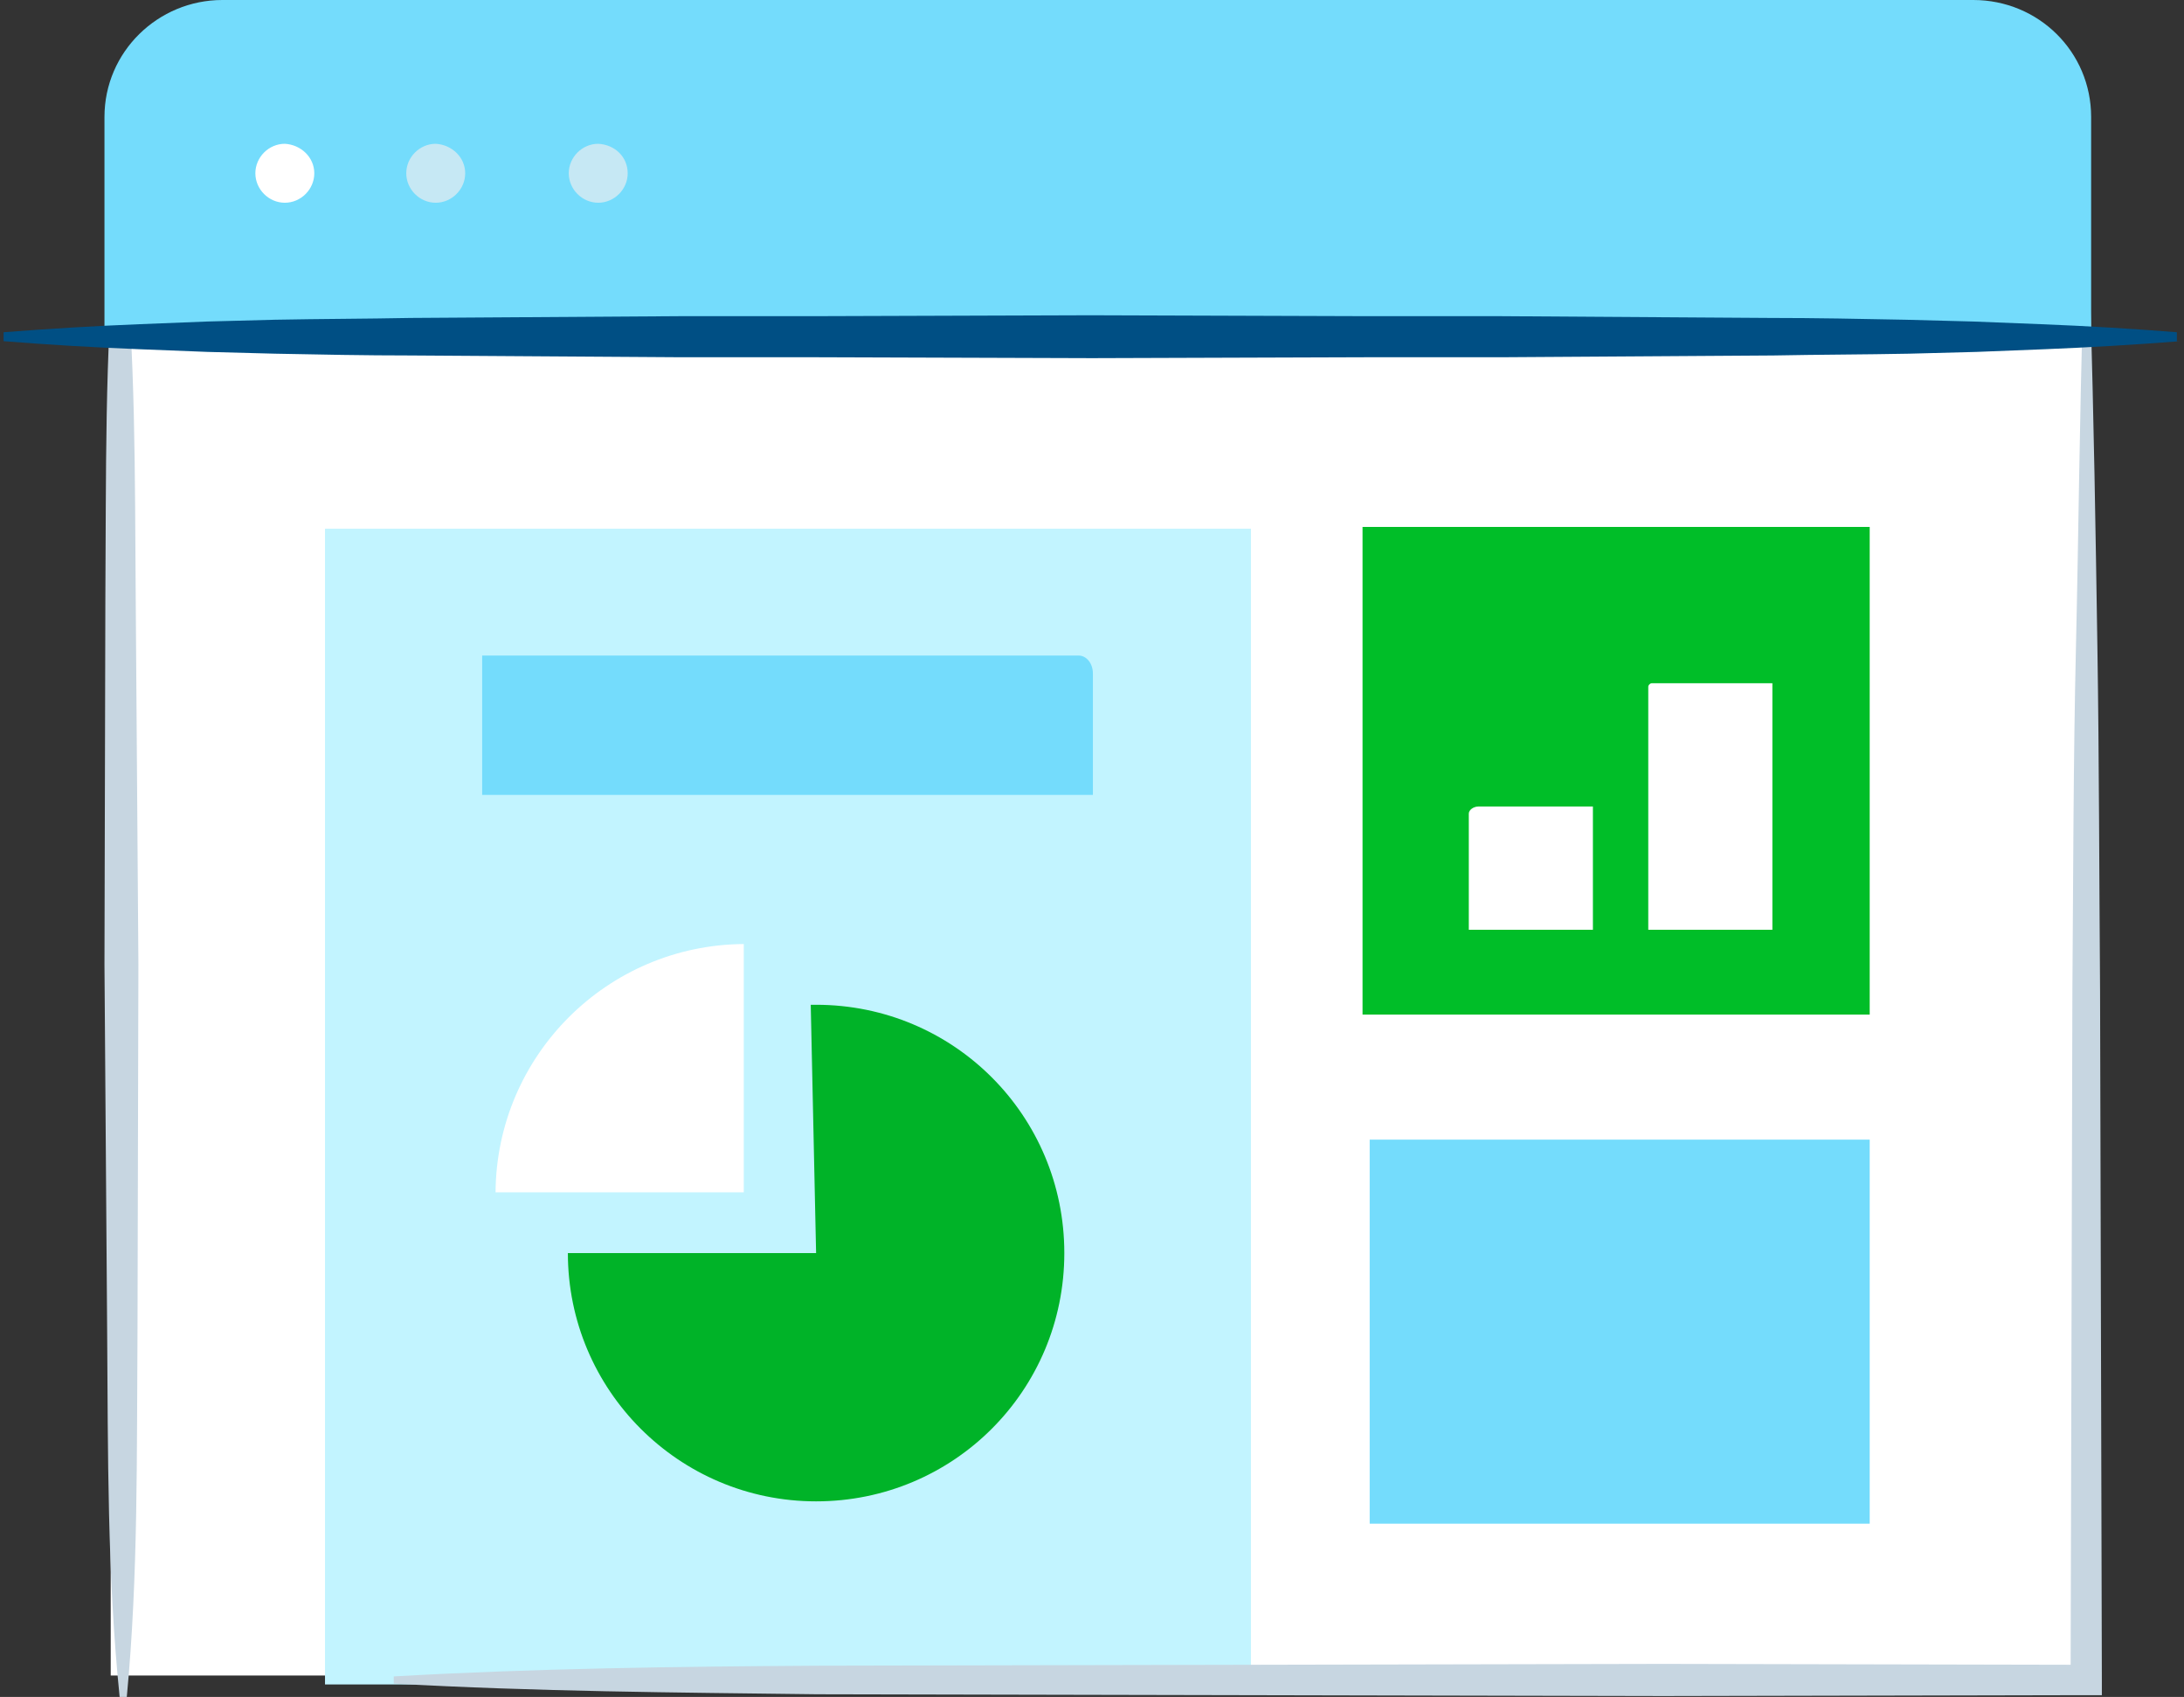 <?xml version="1.0" encoding="utf-8"?>
<!-- Generator: Adobe Illustrator 22.0.1, SVG Export Plug-In . SVG Version: 6.00 Build 0)  -->
<svg version="1.1" id="Layer_1" xmlns="http://www.w3.org/2000/svg" xmlns:xlink="http://www.w3.org/1999/xlink" x="0px" y="0px"
	 viewBox="0 0 244.6 190" style="enable-background:new 0 0 244.6 190;" xml:space="preserve">
<rect x="0" y="0" width="244.6" height="190" fill="#333333" stroke="none"/>
<style type="text/css">
	.st0{fill:#FFFFFF;}
	.st1{fill:#C2F4FF;}
	.st2{fill:#00B328;}
	.st3{fill:#74DCFC;}
	.st4{fill:#C7D6E1;}
	.st5{fill:#DEF2FA;}
	.st6{fill:#00BE28;}
	.st7{fill:#004F84;}
	.st8{fill:#C6E8F4;}
</style>
<title>Asset 27</title>
<path class="st0" d="M12.4,34.6h221v153h-221L12.4,34.6z"/>
<path class="st1" d="M36.4,188.6h103.7V59.2H36.4"/>
<path class="st2" d="M91.4,140.3H63.6c0,15.3,12.4,27.8,27.8,27.8s27.8-12.4,27.8-27.8s-12.4-27.8-27.8-27.8c0,0,0,0,0,0h-0.6
	L91.4,140.3z"/>
<path class="st0" d="M83.3,133.5v-27.8c-15.3,0.1-27.7,12.5-27.8,27.8L83.3,133.5L83.3,133.5z"/>
<path class="st3" d="M54,89V73.4h66.8c0.9,0,1.6,0.9,1.6,2V89L54,89z"/>
<path class="st0" d="M13.3,190L13,26"/>
<path class="st4" d="M13.4,190c-1.4-13.7-1.3-27.3-1.4-41l-0.3-41l0.1-41c0.1-13.7-0.1-27.3,1.2-41h0.8c1.4,13.7,1.3,27.3,1.4,41
	l0.3,41l-0.1,41c-0.1,13.7,0.1,27.3-1.2,41H13.4z M234.1,33.8c0.4,12.8,0.6,25.7,0.8,38.6s0.2,25.7,0.3,38.6l0.2,77.1v1.7h-1.7
	l-47.4,0.1l-47.4-0.1l-47.4-0.1c-15.8-0.2-31.6-0.3-47.4-1.2v-0.8c15.8-0.9,31.6-1.1,47.4-1.2l47.4-0.1l47.4-0.1l47.4,0.1l-1.8,1.7
	l0.2-77.1c0.1-12.9,0.1-25.7,0.4-38.6s0.4-25.7,0.8-38.6L234.1,33.8z"/>
<path class="st3" d="M11.7,38.8V13.1c0-7.3,6-13.1,13.2-13.1c0,0,0,0,0.1,0h196c7.3,0,13.2,5.8,13.2,13.1c0,0,0,0,0,0v25.7H11.7z"/>
<path class="st5" d="M244.6,33.8H0"/>
<path class="st3" d="M153.4,127.6h56v43h-56V127.6z"/>
<path class="st6" d="M152.6,59v54.6h56.8V59H152.6z M178.4,104.1h-13.9v-13c0-0.4,0.5-0.8,1.1-0.8h12.8L178.4,104.1z M184.6,104.1
	V76.9c0-0.2,0.2-0.4,0.4-0.4l0,0h13.5v27.6L184.6,104.1z"/>
<title>advertisingRemoved</title>
<path class="st7" d="M244.2,38.2c-5.1,0.4-10.2,0.7-15.2,0.9l-7.6,0.3l-3.8,0.1l-3.8,0.1c-5.1,0.1-10.2,0.1-15.2,0.2l-15.2,0.1
	L168,40l-7.6,0l-7.6,0l-30.5,0.1L91.7,40L84,40l-7.6,0l-15.2-0.1l-15.2-0.1c-5.1,0-10.2-0.1-15.2-0.2l-3.8-0.1l-3.8-0.1l-7.6-0.3
	c-5.1-0.2-10.2-0.5-15.2-0.9v-1c5.1-0.4,10.2-0.7,15.2-0.9l7.6-0.3l3.8-0.1l3.8-0.1c5.1-0.1,10.2-0.1,15.2-0.2l15.2-0.1l15.2-0.1
	l7.6,0l7.6,0l30.5-0.1l30.5,0.1l7.6,0l7.6,0l15.2,0.1l15.2,0.1c5.1,0,10.2,0.1,15.2,0.2l3.8,0.1l3.8,0.1l7.6,0.3
	c5.1,0.2,10.2,0.5,15.2,0.9V38.2z"/>
<g>
	<path class="st0" d="M35.2,19.4c0,1.8-1.5,3.3-3.3,3.3c-1.8,0-3.3-1.5-3.3-3.3s1.5-3.3,3.3-3.3C33.7,16.2,35.2,17.6,35.2,19.4"/>
	<path class="st8" d="M52.1,19.4c0,1.8-1.5,3.3-3.3,3.3c-1.8,0-3.3-1.5-3.3-3.3s1.5-3.3,3.3-3.3C50.6,16.2,52.1,17.6,52.1,19.4
		 M70.3,19.4c0,1.8-1.5,3.3-3.3,3.3c-1.8,0-3.3-1.5-3.3-3.3s1.5-3.3,3.3-3.3C68.9,16.2,70.3,17.6,70.3,19.4"/>
</g>
</svg>
